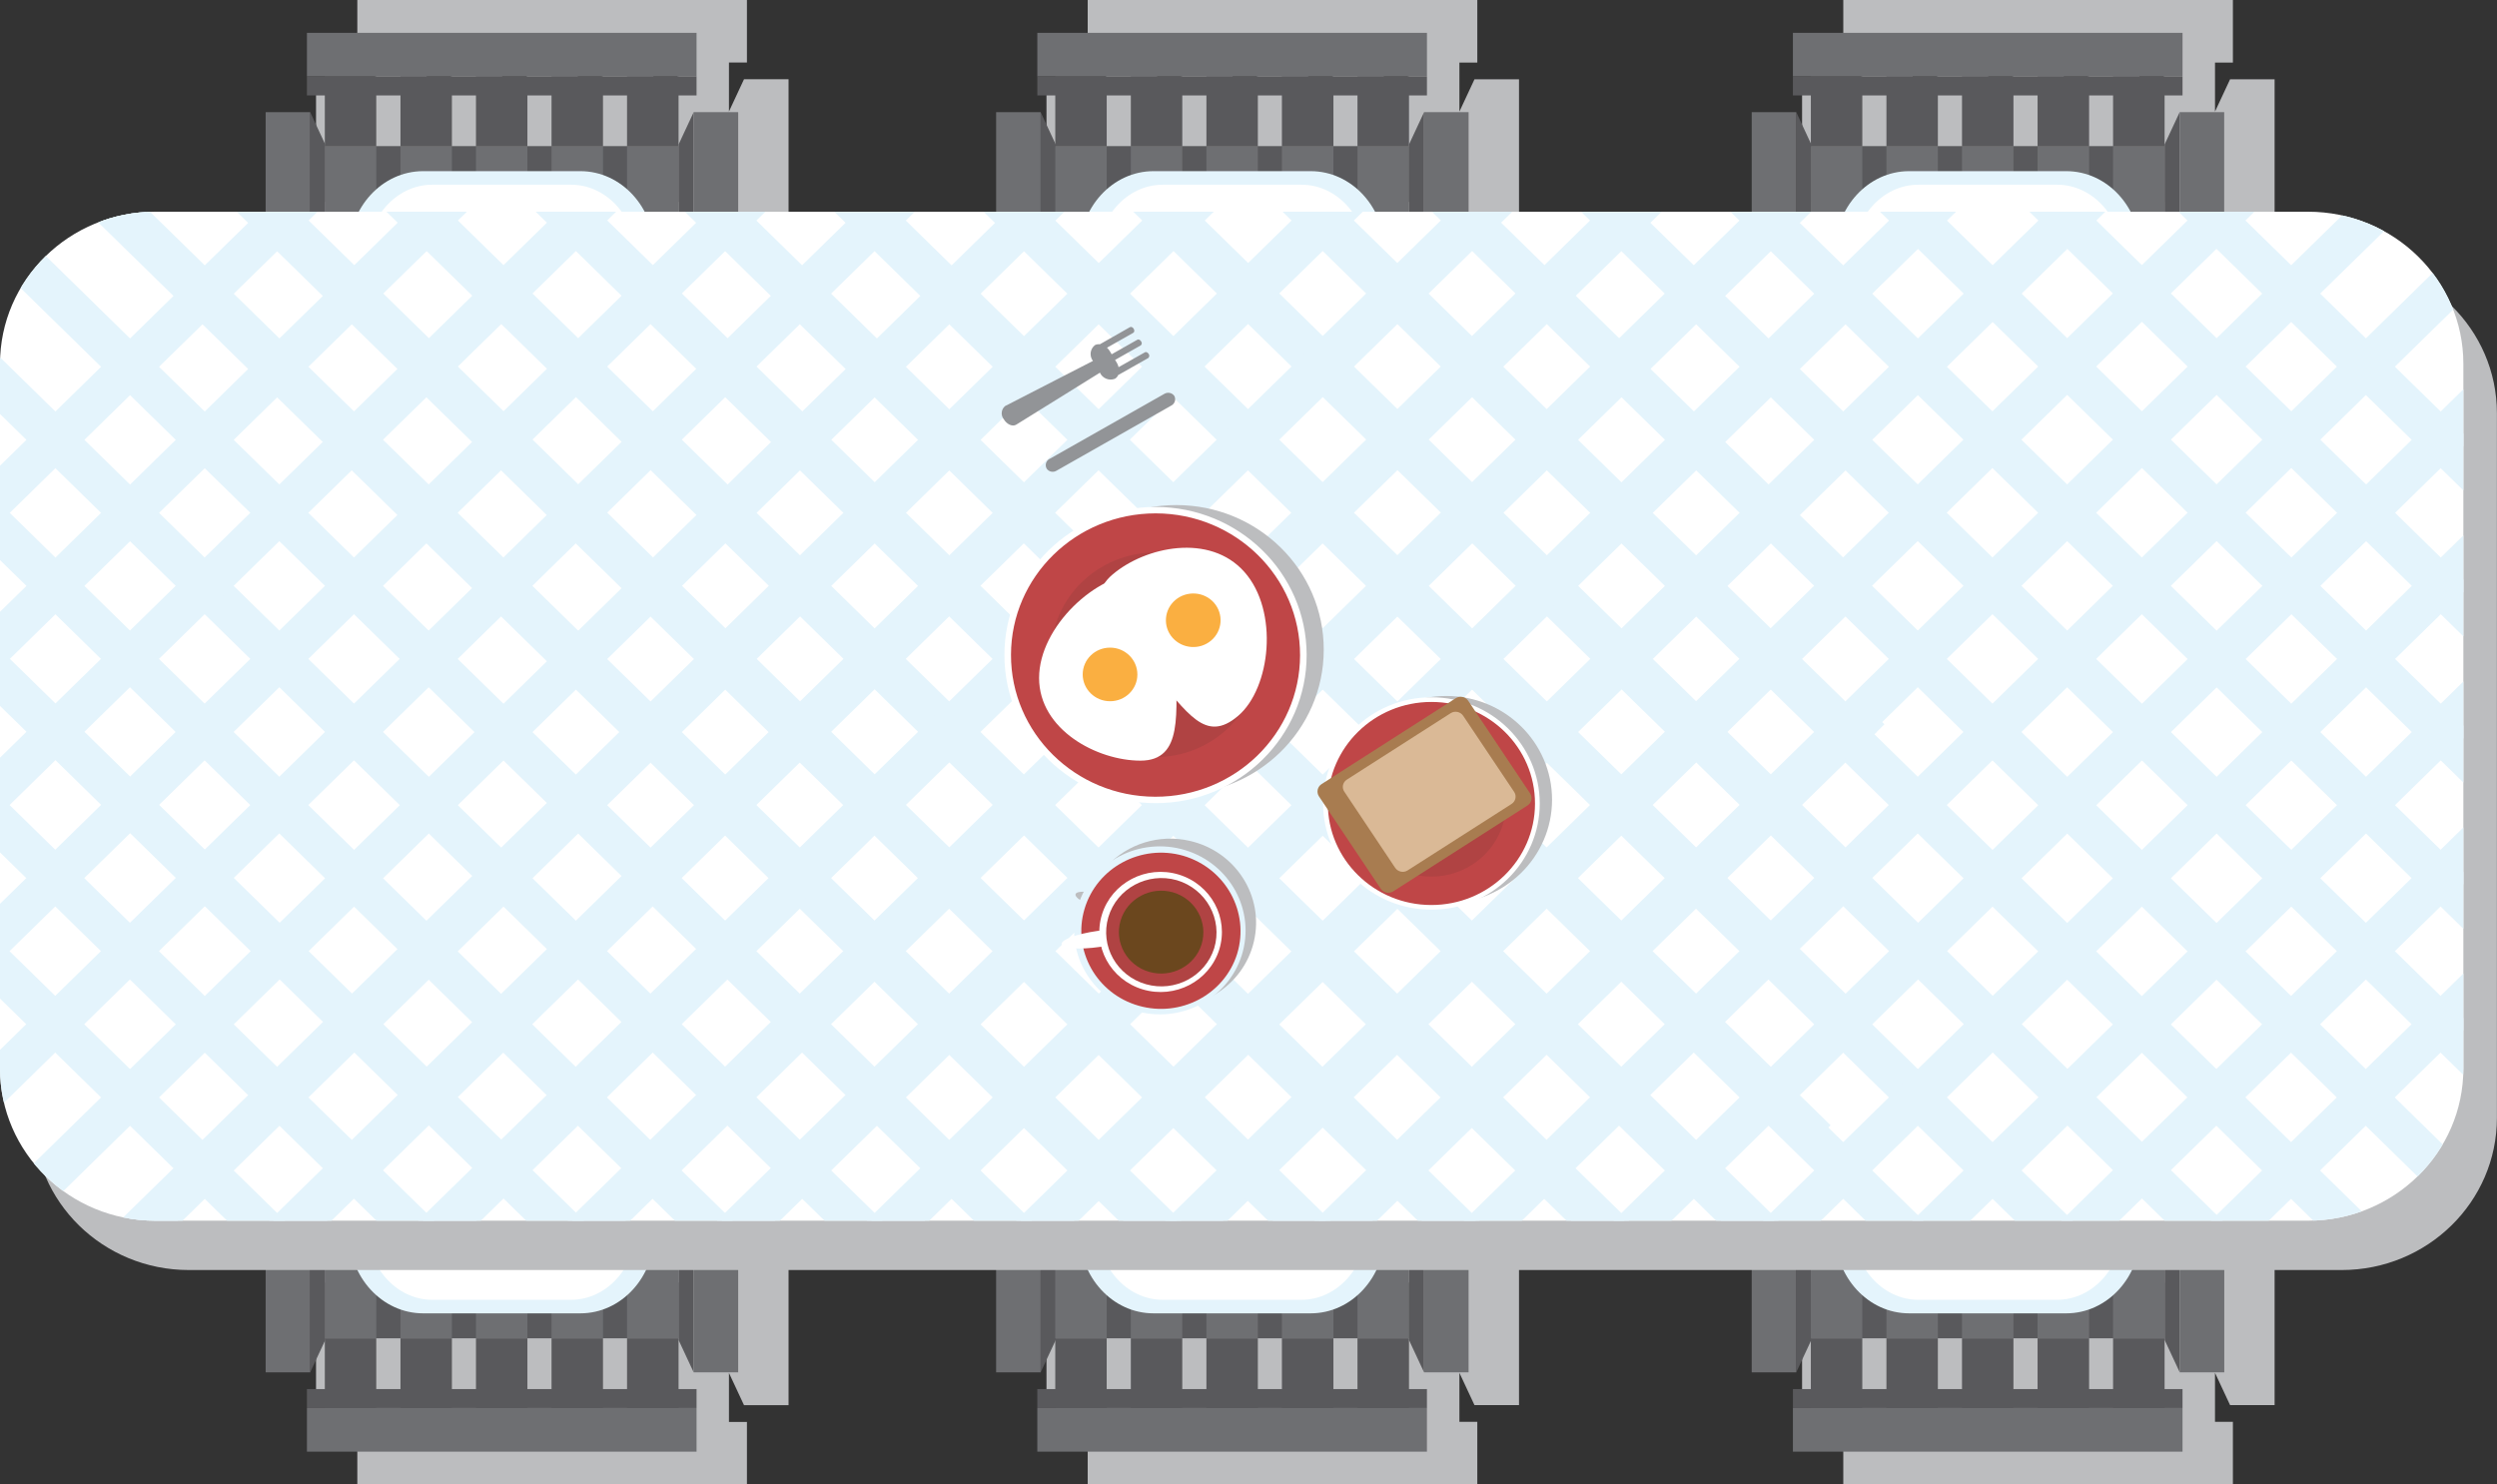 <?xml version="1.0" encoding="utf-8"?>
<!-- Generator: Adobe Illustrator 24.2.3, SVG Export Plug-In . SVG Version: 6.00 Build 0)  -->
<svg version="1.1" id="Layer_1" xmlns="http://www.w3.org/2000/svg" xmlns:xlink="http://www.w3.org/1999/xlink" x="0px" y="0px"
	 viewBox="0 0 300 178.38" style="enable-background:new 0 0 300 178.38;" xml:space="preserve">
<rect x="0" y="0" width="300" height="178.38" fill="#333333" stroke="none"/>
<style type="text/css">
	.st0{fill:#BCBDBF;}
	.st1{fill:#808184;}
	.st2{fill:#59595C;}
	.st3{fill:#6E6F72;}
	.st4{fill:#E4F4FC;}
	.st5{fill:#FFFFFF;}
	.st6{fill:#929497;}
	.st7{clip-path:url(#SVGID_2_);}
	.st8{clip-path:url(#SVGID_4_);}
	.st9{fill:#BF4647;}
	.st10{fill:#B04343;}
	.st11{fill:#FAAF41;}
	.st12{fill:#6B471E;}
	.st13{fill:#A87C50;}
	.st14{fill:#DAB996;}
</style>
<path id="Path_9840" class="st0" d="M87.58,118.69H40.01l-2.04,3.68v46.47h5.35l1.76-3.76v5.78h-2.15v7.52h46.81v-7.52h-2.16v-5.89
	l1.81,3.88h5.35v-46.48l-2.04-3.68L87.58,118.69L87.58,118.69z M72.32,170.86h-2.9v-6.09h2.9V170.86z M63.24,164.77v6.09h-2.9v-6.09
	H63.24z M51.26,164.77h2.9v6.09h-2.9V164.77z M78.5,170.86v-6.09h2.89v6.09H78.5z"/>
<path id="Path_9875" class="st0" d="M87.58,59.68H40.01L37.97,56V9.53h5.35l1.76,3.76V7.51h-2.15v-7.52h46.81v7.52h-2.16v5.89
	l1.81-3.88h5.35V56l-2.04,3.68H87.58z M72.32,7.52h-2.9v6.09h2.9V7.52z M63.24,13.61V7.52h-2.9v6.09H63.24z M51.26,13.61h2.9V7.52
	h-2.9V13.61z M78.5,7.52v6.09h2.89V7.52C81.39,7.52,78.5,7.52,78.5,7.52z"/>
<g id="Group_6251" transform="translate(568.657 220.944)">
	<g id="Group_6246-2">
		<path id="Path_9842" class="st1" d="M-536.74-102.52l2.04-3.68h5.35l-2.04,3.68H-536.74z"/>
		<path id="Path_9843" class="st2" d="M-531.39-102.52v46.48l1.81-3.88v-45.97L-531.39-102.52z"/>
		<rect id="Rectangle_24708" x="-536.74" y="-102.52" class="st3" width="5.35" height="46.48"/>
	</g>
	<g id="Group_6247" transform="translate(8.208)">
		<rect id="Rectangle_24709" x="-537.84" y="-66.83" class="st2" width="42.5" height="6.7"/>
		<rect id="Rectangle_24710" x="-537.84" y="-86.51" class="st2" width="42.5" height="6.7"/>
		<rect id="Rectangle_24711" x="-537.84" y="-76.68" class="st2" width="42.5" height="6.7"/>
		<rect id="Rectangle_24712" x="-537.84" y="-96.36" class="st2" width="42.5" height="6.71"/>
		<rect id="Rectangle_24713" x="-537.84" y="-106.2" class="st2" width="42.5" height="6.7"/>
	</g>
	<g id="Group_6248" transform="translate(8.208)">
		<rect id="Rectangle_24714" x="-537.84" y="-106.2" class="st3" width="6.18" height="46.07"/>
		<rect id="Rectangle_24715" x="-519.68" y="-106.2" class="st3" width="6.18" height="46.07"/>
		<rect id="Rectangle_24716" x="-528.75" y="-106.2" class="st3" width="6.18" height="46.07"/>
		<rect id="Rectangle_24717" x="-510.6" y="-106.2" class="st3" width="6.18" height="46.07"/>
		<rect id="Rectangle_24718" x="-501.53" y="-106.2" class="st3" width="6.19" height="46.07"/>
	</g>
	<g id="Group_6249" transform="translate(8.208 54.243)">
		<rect id="Rectangle_24719" x="-537.84" y="-114.37" class="st2" width="6.18" height="8.38"/>
		<rect id="Rectangle_24720" x="-519.68" y="-114.37" class="st2" width="6.18" height="8.38"/>
		<rect id="Rectangle_24721" x="-528.75" y="-114.37" class="st2" width="6.18" height="8.38"/>
		<rect id="Rectangle_24722" x="-510.6" y="-114.37" class="st2" width="6.18" height="8.38"/>
		<rect id="Rectangle_24723" x="-501.53" y="-114.37" class="st2" width="6.19" height="8.38"/>
	</g>
	<path id="Path_9844" class="st4" d="M-490.02-72.85c0,5.37-3.99,9.72-8.91,9.72h-18.89c-4.92,0-8.92-4.35-8.92-9.72v-20.62
		c0-5.37,3.99-9.72,8.92-9.72h18.89c4.92,0,8.91,4.35,8.91,9.72V-72.85z"/>
	<path id="Path_9845" class="st5" d="M-492.17-73.69c0,4.93-3.52,8.93-7.87,8.93h-16.69c-4.35,0-7.87-4-7.87-8.93v-18.94
		c0-4.93,3.53-8.93,7.87-8.93h16.69c4.35,0,7.87,3.99,7.87,8.93V-73.69z"/>
	<g id="Group_6250" transform="translate(56.992)">
		<path id="Path_9846" class="st1" d="M-536.96-102.52l-2.04-3.68h-5.35l2.04,3.68H-536.96z"/>
		<path id="Path_9847" class="st2" d="M-542.31-102.52v46.48l-1.81-3.88v-45.97L-542.31-102.52z"/>
		<rect id="Rectangle_24724" x="-542.31" y="-102.52" class="st3" width="5.35" height="46.48"/>
	</g>
	<rect id="Rectangle_24725" x="-531.78" y="-51.75" class="st3" width="46.81" height="5.24"/>
	<rect id="Rectangle_24726" x="-531.78" y="-54.03" class="st2" width="46.81" height="2.28"/>
</g>
<g id="Group_6280" transform="translate(568.657 74.506)">
	<g id="Group_6246-3" transform="translate(0 11.22)">
		<path id="Path_9842-2" class="st1" d="M-536.74-25.77l2.04,3.68h5.35l-2.04-3.68H-536.74z"/>
		<path id="Path_9843-2" class="st2" d="M-531.39-25.77v-46.48l1.81,3.88v45.97L-531.39-25.77z"/>
		<rect id="Rectangle_24708-2" x="-536.74" y="-72.25" class="st3" width="5.35" height="46.48"/>
	</g>
	<g id="Group_6247-2" transform="translate(8.208 16.023)">
		<rect id="Rectangle_24709-2" x="-537.84" y="-72.97" class="st2" width="42.5" height="6.7"/>
		<rect id="Rectangle_24710-2" x="-537.84" y="-53.28" class="st2" width="42.5" height="6.7"/>
		<rect id="Rectangle_24711-2" x="-537.84" y="-63.12" class="st2" width="42.5" height="6.7"/>
		<rect id="Rectangle_24712-2" x="-537.84" y="-43.44" class="st2" width="42.5" height="6.71"/>
		<rect id="Rectangle_24713-2" x="-537.84" y="-33.6" class="st2" width="42.5" height="6.7"/>
	</g>
	<g id="Group_6248-2" transform="translate(8.208 16.023)">
		<rect id="Rectangle_24714-2" x="-537.84" y="-72.97" class="st3" width="6.18" height="46.08"/>
		<rect id="Rectangle_24715-2" x="-519.68" y="-72.97" class="st3" width="6.18" height="46.08"/>
		<rect id="Rectangle_24716-2" x="-528.75" y="-72.97" class="st3" width="6.18" height="46.08"/>
		<rect id="Rectangle_24717-2" x="-510.6" y="-72.97" class="st3" width="6.18" height="46.08"/>
		<rect id="Rectangle_24718-2" x="-501.53" y="-72.97" class="st3" width="6.19" height="46.08"/>
	</g>
	<g id="Group_6249-2" transform="translate(8.208 6.161)">
		<rect id="Rectangle_24719-2" x="-537.84" y="-71.49" class="st2" width="6.18" height="8.38"/>
		<rect id="Rectangle_24720-2" x="-519.68" y="-71.49" class="st2" width="6.18" height="8.38"/>
		<rect id="Rectangle_24721-2" x="-528.75" y="-71.49" class="st2" width="6.18" height="8.38"/>
		<rect id="Rectangle_24722-2" x="-510.6" y="-71.49" class="st2" width="6.18" height="8.38"/>
		<rect id="Rectangle_24723-2" x="-501.53" y="-71.49" class="st2" width="6.19" height="8.38"/>
	</g>
	<path id="Path_9844-2" class="st4" d="M-490.02-44.22c0-5.37-3.99-9.72-8.91-9.72h-18.89c-4.92,0-8.92,4.35-8.92,9.72v20.61
		c0,5.37,3.99,9.72,8.92,9.72h18.89c4.92,0,8.91-4.35,8.91-9.72V-44.22z"/>
	<path id="Path_9845-2" class="st5" d="M-492.17-43.38c0-4.93-3.52-8.93-7.87-8.93h-16.69c-4.35,0-7.87,4-7.87,8.93v18.94
		c0,4.93,3.53,8.93,7.87,8.93h16.69c4.35,0,7.87-3.99,7.87-8.93V-43.38z"/>
	<g id="Group_6250-2" transform="translate(56.993 11.22)">
		<path id="Path_9846-2" class="st1" d="M-536.96-25.77l-2.04,3.68h-5.35l2.04-3.68H-536.96z"/>
		<path id="Path_9847-2" class="st2" d="M-542.31-25.77v-46.48l-1.81,3.88v45.97L-542.31-25.77z"/>
		<rect id="Rectangle_24724-2" x="-542.31" y="-72.25" class="st3" width="5.35" height="46.48"/>
	</g>
	<rect id="Rectangle_24725-2" x="-531.78" y="-70.56" class="st3" width="46.81" height="5.24"/>
	<rect id="Rectangle_24726-2" x="-531.78" y="-65.32" class="st2" width="46.81" height="2.28"/>
</g>
<g>
	<path id="Path_9841" class="st0" d="M177.15,168.84h5.35v-46.47l-2.04-3.68h-52.7l-2.03,3.68v46.47h5.35l1.76-3.76v5.77h-2.16v7.52
		h46.81v-7.52h-2.15v-5.89L177.15,168.84z M160.07,170.86h-2.9v-6.09h2.9V170.86z M150.99,164.77v6.09h-2.9v-6.09H150.99z
		 M139.02,164.77h2.9v6.09h-2.9V164.77z M166.26,170.86v-6.09h2.89v6.09H166.26z"/>
	<g id="Group_6257" transform="translate(668.318 220.944)">
		<g id="Group_6252">
			<path id="Path_9848" class="st6" d="M-548.64-102.52l2.03-3.68h5.35l-2.04,3.68H-548.64z"/>
			<path id="Path_9849" class="st2" d="M-543.29-102.52v46.48l1.81-3.88v-45.97L-543.29-102.52z"/>
			<rect id="Rectangle_24727" x="-548.64" y="-102.52" class="st3" width="5.35" height="46.48"/>
		</g>
		<g id="Group_6253" transform="translate(8.205)">
			<rect id="Rectangle_24728" x="-549.74" y="-66.83" class="st2" width="42.5" height="6.7"/>
			<rect id="Rectangle_24729" x="-549.74" y="-86.51" class="st2" width="42.5" height="6.7"/>
			<rect id="Rectangle_24730" x="-549.74" y="-76.68" class="st2" width="42.5" height="6.7"/>
			<rect id="Rectangle_24731" x="-549.74" y="-96.36" class="st2" width="42.5" height="6.71"/>
			<rect id="Rectangle_24732" x="-549.74" y="-106.2" class="st2" width="42.5" height="6.7"/>
		</g>
		<g id="Group_6254" transform="translate(8.205)">
			<rect id="Rectangle_24733" x="-549.74" y="-106.2" class="st3" width="6.18" height="46.07"/>
			<rect id="Rectangle_24734" x="-531.58" y="-106.2" class="st3" width="6.18" height="46.07"/>
			<rect id="Rectangle_24735" x="-540.66" y="-106.2" class="st3" width="6.18" height="46.07"/>
			<rect id="Rectangle_24736" x="-522.51" y="-106.2" class="st3" width="6.19" height="46.07"/>
			<rect id="Rectangle_24737" x="-513.43" y="-106.2" class="st3" width="6.19" height="46.07"/>
		</g>
		<g id="Group_6255" transform="translate(8.205 54.243)">
			<rect id="Rectangle_24738" x="-549.74" y="-114.37" class="st2" width="6.18" height="8.38"/>
			<rect id="Rectangle_24739" x="-531.58" y="-114.37" class="st2" width="6.18" height="8.38"/>
			<rect id="Rectangle_24740" x="-540.66" y="-114.37" class="st2" width="6.18" height="8.38"/>
			<rect id="Rectangle_24741" x="-522.51" y="-114.37" class="st2" width="6.19" height="8.38"/>
			<rect id="Rectangle_24742" x="-513.43" y="-114.37" class="st2" width="6.19" height="8.38"/>
		</g>
		<path id="Path_9850" class="st4" d="M-501.93-72.85c0,5.37-3.99,9.72-8.92,9.72h-18.88c-4.92,0-8.91-4.35-8.91-9.72v-20.62
			c0-5.37,3.99-9.72,8.91-9.72h18.89c4.92,0,8.92,4.35,8.92,9.72L-501.93-72.85L-501.93-72.85z"/>
		<path id="Path_9851" class="st5" d="M-504.08-73.69c0,4.93-3.52,8.93-7.87,8.93h-16.68c-4.35,0-7.87-4-7.87-8.93v-18.94
			c0-4.93,3.52-8.93,7.87-8.93h16.69c4.35,0,7.87,3.99,7.87,8.93L-504.08-73.69z"/>
		<g id="Group_6256" transform="translate(56.995)">
			<path id="Path_9852" class="st6" d="M-548.86-102.52l-2.04-3.68h-5.36l2.04,3.68H-548.86z"/>
			<path id="Path_9853" class="st2" d="M-554.22-102.52v46.48l-1.81-3.88v-45.97L-554.22-102.52z"/>
			<rect id="Rectangle_24743" x="-554.22" y="-102.52" class="st3" width="5.35" height="46.48"/>
		</g>
		<rect id="Rectangle_24744" x="-543.69" y="-51.75" class="st3" width="46.81" height="5.24"/>
		<rect id="Rectangle_24745" x="-543.69" y="-54.03" class="st2" width="46.81" height="2.28"/>
	</g>
</g>
<g>
	<path id="Path_9876" class="st0" d="M177.15,9.53h5.35v46.48l-2.04,3.68h-52.7l-2.03-3.68V9.53h5.35l1.76,3.76V7.52h-2.16V0h46.81
		v7.52h-2.15v5.89L177.15,9.53z M160.07,7.52h-2.9v6.09h2.9V7.52z M150.99,13.61V7.52h-2.9v6.09H150.99z M139.02,13.61h2.9V7.52
		h-2.9V13.61z M166.26,7.52v6.09h2.89V7.52C169.15,7.52,166.26,7.52,166.26,7.52z"/>
	<g id="Group_6281" transform="translate(668.319 74.506)">
		<g id="Group_6252-2" transform="translate(0 11.22)">
			<path id="Path_9848-2" class="st6" d="M-548.64-25.77l2.03,3.68h5.35l-2.04-3.68H-548.64z"/>
			<path id="Path_9849-2" class="st2" d="M-543.29-25.77v-46.48l1.81,3.88v45.97L-543.29-25.77z"/>
			<rect id="Rectangle_24727-2" x="-548.64" y="-72.25" class="st3" width="5.35" height="46.48"/>
		</g>
		<g id="Group_6253-2" transform="translate(8.205 16.023)">
			<rect id="Rectangle_24728-2" x="-549.74" y="-72.97" class="st2" width="42.5" height="6.7"/>
			<rect id="Rectangle_24729-2" x="-549.74" y="-53.28" class="st2" width="42.5" height="6.7"/>
			<rect id="Rectangle_24730-2" x="-549.74" y="-63.12" class="st2" width="42.5" height="6.7"/>
			<rect id="Rectangle_24731-2" x="-549.74" y="-43.44" class="st2" width="42.5" height="6.71"/>
			<rect id="Rectangle_24732-2" x="-549.74" y="-33.6" class="st2" width="42.5" height="6.7"/>
		</g>
		<g id="Group_6254-2" transform="translate(8.205 16.023)">
			<rect id="Rectangle_24733-2" x="-549.74" y="-72.97" class="st3" width="6.18" height="46.08"/>
			<rect id="Rectangle_24734-2" x="-531.58" y="-72.97" class="st3" width="6.18" height="46.08"/>
			<rect id="Rectangle_24735-2" x="-540.66" y="-72.97" class="st3" width="6.18" height="46.08"/>
			<rect id="Rectangle_24736-2" x="-522.51" y="-72.97" class="st3" width="6.19" height="46.08"/>
			<rect id="Rectangle_24737-2" x="-513.43" y="-72.97" class="st3" width="6.19" height="46.08"/>
		</g>
		<g id="Group_6255-2" transform="translate(8.205 6.161)">
			<rect id="Rectangle_24738-2" x="-549.74" y="-71.49" class="st2" width="6.18" height="8.38"/>
			<rect id="Rectangle_24739-2" x="-531.58" y="-71.49" class="st2" width="6.18" height="8.38"/>
			<rect id="Rectangle_24740-2" x="-540.66" y="-71.49" class="st2" width="6.18" height="8.38"/>
			<rect id="Rectangle_24741-2" x="-522.51" y="-71.49" class="st2" width="6.19" height="8.38"/>
			<rect id="Rectangle_24742-2" x="-513.43" y="-71.49" class="st2" width="6.19" height="8.38"/>
		</g>
		<path id="Path_9850-2" class="st4" d="M-501.93-44.22c0-5.37-3.99-9.72-8.92-9.72h-18.88c-4.92,0-8.91,4.35-8.91,9.72v20.61
			c0,5.37,3.99,9.72,8.91,9.72h18.89c4.92,0,8.92-4.35,8.92-9.72v-20.61H-501.93z"/>
		<path id="Path_9851-2" class="st5" d="M-504.07-43.38c0-4.93-3.52-8.93-7.87-8.93h-16.69c-4.35,0-7.87,4-7.87,8.93v18.94
			c0,4.93,3.52,8.93,7.87,8.93h16.69c4.35,0,7.87-3.99,7.87-8.93V-43.38z"/>
		<g id="Group_6256-2" transform="translate(56.995 11.22)">
			<path id="Path_9852-2" class="st6" d="M-548.86-25.77l-2.04,3.68h-5.36l2.04-3.68H-548.86z"/>
			<path id="Path_9853-2" class="st2" d="M-554.22-25.77v-46.48l-1.81,3.88v45.97L-554.22-25.77z"/>
			<rect id="Rectangle_24743-2" x="-554.22" y="-72.25" class="st3" width="5.35" height="46.48"/>
		</g>
		<rect id="Rectangle_24744-2" x="-543.69" y="-70.56" class="st3" width="46.81" height="5.24"/>
		<rect id="Rectangle_24745-2" x="-543.69" y="-65.32" class="st2" width="46.81" height="2.28"/>
	</g>
</g>
<g>
	<path id="Path_9841_1_" class="st0" d="M267.93,168.84h5.35v-46.47l-2.04-3.68h-52.7l-2.03,3.68v46.47h5.35l1.76-3.76v5.77h-2.16
		v7.52h46.81v-7.52h-2.15v-5.89L267.93,168.84z M250.85,170.86h-2.9v-6.09h2.9V170.86z M241.78,164.77v6.09h-2.9v-6.09H241.78z
		 M229.8,164.77h2.9v6.09h-2.9V164.77z M257.04,170.86v-6.09h2.89v6.09H257.04z"/>
	<g id="Group_6257_1_" transform="translate(668.318 220.944)">
		<g id="Group_6252_1_">
			<path id="Path_9848_1_" class="st6" d="M-457.86-102.52l2.03-3.68h5.35l-2.04,3.68H-457.86z"/>
			<path id="Path_9849_1_" class="st2" d="M-452.51-102.52v46.48l1.81-3.88v-45.97L-452.51-102.52z"/>
			<rect id="Rectangle_24727_1_" x="-457.86" y="-102.52" class="st3" width="5.35" height="46.48"/>
		</g>
		<g id="Group_6253_1_" transform="translate(8.205)">
			<rect id="Rectangle_24728_1_" x="-458.96" y="-66.83" class="st2" width="42.5" height="6.7"/>
			<rect id="Rectangle_24729_1_" x="-458.96" y="-86.51" class="st2" width="42.5" height="6.7"/>
			<rect id="Rectangle_24730_1_" x="-458.96" y="-76.68" class="st2" width="42.5" height="6.7"/>
			<rect id="Rectangle_24731_1_" x="-458.96" y="-96.36" class="st2" width="42.5" height="6.71"/>
			<rect id="Rectangle_24732_1_" x="-458.96" y="-106.2" class="st2" width="42.5" height="6.7"/>
		</g>
		<g id="Group_6254_1_" transform="translate(8.205)">
			<rect id="Rectangle_24733_1_" x="-458.96" y="-106.2" class="st3" width="6.18" height="46.07"/>
			<rect id="Rectangle_24734_1_" x="-440.8" y="-106.2" class="st3" width="6.18" height="46.07"/>
			<rect id="Rectangle_24735_1_" x="-449.88" y="-106.2" class="st3" width="6.18" height="46.07"/>
			<rect id="Rectangle_24736_1_" x="-431.72" y="-106.2" class="st3" width="6.19" height="46.07"/>
			<rect id="Rectangle_24737_1_" x="-422.65" y="-106.2" class="st3" width="6.19" height="46.07"/>
		</g>
		<g id="Group_6255_1_" transform="translate(8.205 54.243)">
			<rect id="Rectangle_24738_1_" x="-458.96" y="-114.37" class="st2" width="6.18" height="8.38"/>
			<rect id="Rectangle_24739_1_" x="-440.8" y="-114.37" class="st2" width="6.18" height="8.38"/>
			<rect id="Rectangle_24740_1_" x="-449.88" y="-114.37" class="st2" width="6.18" height="8.38"/>
			<rect id="Rectangle_24741_1_" x="-431.72" y="-114.37" class="st2" width="6.19" height="8.38"/>
			<rect id="Rectangle_24742_1_" x="-422.65" y="-114.37" class="st2" width="6.19" height="8.38"/>
		</g>
		<path id="Path_9850_1_" class="st4" d="M-411.15-72.85c0,5.37-3.99,9.72-8.92,9.72h-18.88c-4.92,0-8.91-4.35-8.91-9.72v-20.62
			c0-5.37,3.99-9.72,8.91-9.72h18.89c4.92,0,8.92,4.35,8.92,9.72v20.62H-411.15z"/>
		<path id="Path_9851_1_" class="st5" d="M-413.29-73.69c0,4.93-3.52,8.93-7.87,8.93h-16.69c-4.35,0-7.87-4-7.87-8.93v-18.94
			c0-4.93,3.52-8.93,7.87-8.93h16.69c4.35,0,7.87,3.99,7.87,8.93V-73.69z"/>
		<g id="Group_6256_1_" transform="translate(56.995)">
			<path id="Path_9852_1_" class="st6" d="M-458.08-102.52l-2.04-3.68h-5.36l2.04,3.68H-458.08z"/>
			<path id="Path_9853_1_" class="st2" d="M-463.43-102.52v46.48l-1.81-3.88v-45.97L-463.43-102.52z"/>
			<rect id="Rectangle_24743_1_" x="-463.43" y="-102.52" class="st3" width="5.35" height="46.48"/>
		</g>
		<rect id="Rectangle_24744_1_" x="-452.91" y="-51.75" class="st3" width="46.81" height="5.24"/>
		<rect id="Rectangle_24745_1_" x="-452.91" y="-54.03" class="st2" width="46.81" height="2.28"/>
	</g>
</g>
<g>
	<path id="Path_9876_1_" class="st0" d="M267.93,9.53h5.35v46.48l-2.04,3.68h-52.7l-2.03-3.68V9.53h5.35l1.76,3.76V7.52h-2.16V0
		h46.81v7.52h-2.15v5.89L267.93,9.53z M250.85,7.52h-2.9v6.09h2.9V7.52z M241.78,13.61V7.52h-2.9v6.09H241.78z M229.8,13.61h2.9
		V7.52h-2.9V13.61z M257.04,7.52v6.09h2.89V7.52C259.93,7.52,257.04,7.52,257.04,7.52z"/>
	<g id="Group_6281_1_" transform="translate(668.319 74.506)">
		<g id="Group_6252-2_1_" transform="translate(0 11.22)">
			<path id="Path_9848-2_1_" class="st6" d="M-457.86-25.77l2.03,3.68h5.35l-2.04-3.68H-457.86z"/>
			<path id="Path_9849-2_1_" class="st2" d="M-452.51-25.77v-46.48l1.81,3.88v45.97L-452.51-25.77z"/>
			<rect id="Rectangle_24727-2_1_" x="-457.86" y="-72.25" class="st3" width="5.35" height="46.48"/>
		</g>
		<g id="Group_6253-2_1_" transform="translate(8.205 16.023)">
			<rect id="Rectangle_24728-2_1_" x="-458.96" y="-72.97" class="st2" width="42.5" height="6.7"/>
			<rect id="Rectangle_24729-2_1_" x="-458.96" y="-53.28" class="st2" width="42.5" height="6.7"/>
			<rect id="Rectangle_24730-2_1_" x="-458.96" y="-63.12" class="st2" width="42.5" height="6.7"/>
			<rect id="Rectangle_24731-2_1_" x="-458.96" y="-43.44" class="st2" width="42.5" height="6.71"/>
			<rect id="Rectangle_24732-2_1_" x="-458.96" y="-33.6" class="st2" width="42.5" height="6.7"/>
		</g>
		<g id="Group_6254-2_1_" transform="translate(8.205 16.023)">
			<rect id="Rectangle_24733-2_1_" x="-458.96" y="-72.97" class="st3" width="6.18" height="46.08"/>
			<rect id="Rectangle_24734-2_1_" x="-440.8" y="-72.97" class="st3" width="6.18" height="46.08"/>
			<rect id="Rectangle_24735-2_1_" x="-449.88" y="-72.97" class="st3" width="6.18" height="46.08"/>
			<rect id="Rectangle_24736-2_1_" x="-431.72" y="-72.97" class="st3" width="6.19" height="46.08"/>
			<rect id="Rectangle_24737-2_1_" x="-422.65" y="-72.97" class="st3" width="6.19" height="46.08"/>
		</g>
		<g id="Group_6255-2_1_" transform="translate(8.205 6.161)">
			<rect id="Rectangle_24738-2_1_" x="-458.96" y="-71.49" class="st2" width="6.18" height="8.38"/>
			<rect id="Rectangle_24739-2_1_" x="-440.8" y="-71.49" class="st2" width="6.18" height="8.38"/>
			<rect id="Rectangle_24740-2_1_" x="-449.88" y="-71.49" class="st2" width="6.18" height="8.38"/>
			<rect id="Rectangle_24741-2_1_" x="-431.72" y="-71.49" class="st2" width="6.19" height="8.38"/>
			<rect id="Rectangle_24742-2_1_" x="-422.65" y="-71.49" class="st2" width="6.19" height="8.38"/>
		</g>
		<path id="Path_9850-2_1_" class="st4" d="M-411.15-44.22c0-5.37-3.99-9.72-8.92-9.72h-18.88c-4.92,0-8.91,4.35-8.91,9.72v20.61
			c0,5.37,3.99,9.72,8.91,9.72h18.89c4.92,0,8.92-4.35,8.92-9.72v-20.61H-411.15z"/>
		<path id="Path_9851-2_1_" class="st5" d="M-413.29-43.38c0-4.93-3.52-8.93-7.87-8.93h-16.69c-4.35,0-7.87,4-7.87,8.93v18.94
			c0,4.93,3.52,8.93,7.87,8.93h16.69c4.35,0,7.87-3.99,7.87-8.93V-43.38z"/>
		<g id="Group_6256-2_1_" transform="translate(56.995 11.22)">
			<path id="Path_9852-2_1_" class="st6" d="M-458.08-25.77l-2.04,3.68h-5.36l2.04-3.68H-458.08z"/>
			<path id="Path_9853-2_1_" class="st2" d="M-463.44-25.77v-46.48l-1.81,3.88v45.97L-463.44-25.77z"/>
			<rect id="Rectangle_24743-2_1_" x="-463.44" y="-72.25" class="st3" width="5.35" height="46.48"/>
		</g>
		<rect id="Rectangle_24744-2_1_" x="-452.91" y="-70.56" class="st3" width="46.81" height="5.24"/>
		<rect id="Rectangle_24745-2_1_" x="-452.91" y="-65.32" class="st2" width="46.81" height="2.28"/>
	</g>
</g>
<path id="Rectangle_24746" class="st0" d="M22.69,31.37h258.64c10.31,0,18.66,8.19,18.66,18.29v84.66c0,10.1-8.35,18.29-18.66,18.29
	H22.69c-10.31,0-18.66-8.19-18.66-18.29V49.66C4.03,39.56,12.39,31.37,22.69,31.37L22.69,31.37z"/>
<path id="Rectangle_24747" class="st5" d="M18.66,25.44H277.3c10.31,0,18.66,8.19,18.66,18.29v84.66c0,10.1-8.35,18.29-18.66,18.29
	H18.66C8.36,146.68,0,138.49,0,128.39V43.73C0,33.63,8.35,25.44,18.66,25.44L18.66,25.44z"/>
<g>
	<defs>
		<path id="SVGID_1_" d="M18.66,25.44H277.3c10.31,0,18.66,8.19,18.66,18.29v84.66c0,10.1-8.35,18.29-18.66,18.29H18.66
			C8.36,146.68,0,138.49,0,128.39V43.73C0,33.63,8.35,25.44,18.66,25.44L18.66,25.44z"/>
	</defs>
	<clipPath id="SVGID_2_">
		<use xlink:href="#SVGID_1_"  style="overflow:visible;"/>
	</clipPath>
	<g id="Group_6260" class="st7">
		<g id="Group_6259" transform="translate(-107.325 -11.657)">
			<path id="Path_9877" class="st4" d="M3.05,29.62l3.48-3.41L153.08,169.6l-3.48,3.41L3.05,29.62z"/>
			<path id="Path_9878" class="st4" d="M21,29.62l3.48-3.41L171.03,169.6l-3.48,3.41L21,29.62z"/>
			<path id="Path_9879" class="st4" d="M38.97,29.6l3.48-3.41l146.53,143.37l-3.48,3.41L38.97,29.6z"/>
			<path id="Path_9880" class="st4" d="M56.91,29.6l3.48-3.41L206.9,169.62l-3.48,3.41L56.91,29.6z"/>
			<path id="Path_9881" class="st4" d="M74.84,29.62l3.48-3.41L224.87,169.6l-3.48,3.41L74.84,29.62z"/>
			<path id="Path_9882" class="st4" d="M92.78,29.62l3.48-3.41L242.81,169.6l-3.48,3.41L92.78,29.62z"/>
			<path id="Path_9883" class="st4" d="M110.73,29.62l3.48-3.41L260.76,169.6l-3.48,3.41L110.73,29.62z"/>
			<path id="Path_9884" class="st4" d="M128.7,29.6l3.48-3.41L278.7,169.57l-3.48,3.41L128.7,29.6z"/>
			<path id="Path_9885" class="st4" d="M146.64,29.6l3.48-3.41l146.51,143.43l-3.48,3.41L146.64,29.6z"/>
			<path id="Path_9886" class="st4" d="M164.59,29.6l3.48-3.41l146.51,143.43l-3.48,3.41L164.59,29.6z"/>
			<path id="Path_9887" class="st4" d="M182.51,29.62l3.48-3.41l146.52,143.37l-3.48,3.41L182.51,29.62z"/>
			<path id="Path_9888" class="st4" d="M200.46,29.62l3.48-3.41l123.32,120.66l-3.48,3.41L200.46,29.62z"/>
			<path id="Path_9889" class="st4" d="M218.41,29.61l3.48-3.41l108.54,106.2l-3.48,3.41L218.41,29.61z"/>
			<path id="Path_9890" class="st4" d="M236.37,29.61l3.48-3.41l89.46,87.54l-3.48,3.41L236.37,29.61z"/>
			<path id="Path_9891" class="st4" d="M254.3,29.62l3.48-3.41l75.01,73.4l-3.48,3.41L254.3,29.62z"/>
			<path id="Path_9892" class="st4" d="M254.29,169.6l75.96-74.32l3.48,3.41l-75.96,74.32L254.29,169.6z"/>
			<path id="Path_9893" class="st4" d="M236.33,169.59l90.95-88.94l3.48,3.41L239.81,173L236.33,169.59z"/>
			<path id="Path_9894" class="st4" d="M218.42,169.62L327.51,62.88l3.48,3.41L221.9,173.03L218.42,169.62z"/>
			<path id="Path_9895" class="st4" d="M200.47,169.62l126-123.28l3.48,3.41l-126,123.28L200.47,169.62z"/>
			<path id="Path_9896" class="st4" d="M182.53,169.62L329.05,26.25l3.48,3.41L186.01,173.03L182.53,169.62z"/>
			<path id="Path_9897" class="st4" d="M164.56,169.6L311.12,26.22l3.48,3.41L168.04,173.01L164.56,169.6z"/>
			<path id="Path_9898" class="st4" d="M146.62,169.6L293.17,26.22l3.48,3.41L150.1,173.01L146.62,169.6z"/>
			<path id="Path_9899" class="st4" d="M128.67,169.6L275.2,26.23l3.48,3.41L132.15,173.01L128.67,169.6z"/>
			<path id="Path_9900" class="st4" d="M110.75,169.62L257.27,26.25l3.48,3.41L114.23,173.03L110.75,169.62z"/>
			<path id="Path_9901" class="st4" d="M92.8,169.62L239.33,26.25l3.48,3.41L96.28,173.03L92.8,169.62z"/>
			<path id="Path_9902" class="st4" d="M74.83,169.6L221.39,26.22l3.48,3.41L78.31,173.01L74.83,169.6z"/>
			<path id="Path_9903" class="st4" d="M56.89,169.6L203.44,26.22l3.48,3.41L60.37,173.01L56.89,169.6z"/>
			<path id="Path_9904" class="st4" d="M38.94,169.6L185.5,26.22l3.48,3.41L42.42,173.01L38.94,169.6z"/>
			<path id="Path_9905" class="st4" d="M21.02,169.62L167.54,26.25l3.48,3.41L24.5,173.03L21.02,169.62z"/>
			<path id="Path_9906" class="st4" d="M3.07,169.62L149.6,26.25l3.48,3.41L6.55,173.03L3.07,169.62z"/>
		</g>
	</g>
</g>
<g>
	<defs>
		<path id="SVGID_3_" d="M18.66,25.44H277.3c10.31,0,18.66,8.19,18.66,18.29v84.66c0,10.1-8.35,18.29-18.66,18.29H18.66
			C8.36,146.68,0,138.49,0,128.39V43.73C0,33.63,8.35,25.44,18.66,25.44L18.66,25.44z"/>
	</defs>
	<clipPath id="SVGID_4_">
		<use xlink:href="#SVGID_3_"  style="overflow:visible;"/>
	</clipPath>
	<g id="Group_6260_1_" class="st8">
		<g id="Group_6259_1_" transform="translate(-107.325 -11.657)">
			<path id="Path_9877_1_" class="st4" d="M110.18,29.62l3.48-3.41L260.21,169.6l-3.48,3.41L110.18,29.62z"/>
			<path id="Path_9878_1_" class="st4" d="M128.12,29.62l3.48-3.41L278.15,169.6l-3.48,3.41L128.12,29.62z"/>
			<path id="Path_9879_1_" class="st4" d="M146.09,29.6l3.48-3.41L296.1,169.56l-3.48,3.41L146.09,29.6z"/>
			<path id="Path_9880_1_" class="st4" d="M164.03,29.6l3.48-3.41l146.51,143.43l-3.48,3.41L164.03,29.6z"/>
			<path id="Path_9881_1_" class="st4" d="M181.96,29.62l3.48-3.41L331.99,169.6l-3.48,3.41L181.96,29.62z"/>
			<path id="Path_9882_1_" class="st4" d="M199.91,29.62l3.48-3.41L349.94,169.6l-3.48,3.41L199.91,29.62z"/>
			<path id="Path_9883_1_" class="st4" d="M217.85,29.62l3.48-3.41L367.88,169.6l-3.48,3.41L217.85,29.62z"/>
			<path id="Path_9884_1_" class="st4" d="M235.82,29.6l3.48-3.41l146.53,143.37l-3.48,3.41L235.82,29.6z"/>
			<path id="Path_9885_1_" class="st4" d="M253.76,29.6l3.48-3.41l146.51,143.43l-3.48,3.41L253.76,29.6z"/>
			<path id="Path_9886_1_" class="st4" d="M271.71,29.6l3.48-3.41L421.7,169.63l-3.48,3.41L271.71,29.6z"/>
			<path id="Path_9887_1_" class="st4" d="M289.64,29.62l3.48-3.41l146.52,143.37l-3.48,3.41L289.64,29.62z"/>
			<path id="Path_9888_1_" class="st4" d="M307.58,29.62l3.48-3.41l123.32,120.66l-3.48,3.41L307.58,29.62z"/>
			<path id="Path_9889_1_" class="st4" d="M325.54,29.61l3.48-3.41l108.53,106.2l-3.48,3.41L325.54,29.61z"/>
			<path id="Path_9890_1_" class="st4" d="M343.49,29.61l3.48-3.41l89.46,87.54l-3.48,3.41L343.49,29.61z"/>
			<path id="Path_9891_1_" class="st4" d="M361.42,29.62l3.48-3.41l75.01,73.4l-3.48,3.41L361.42,29.62z"/>
			<path id="Path_9892_1_" class="st4" d="M361.42,169.6l75.96-74.32l3.48,3.41l-75.96,74.32L361.42,169.6z"/>
			<path id="Path_9893_1_" class="st4" d="M343.46,169.59l90.95-88.94l3.48,3.41L346.94,173L343.46,169.59z"/>
			<path id="Path_9894_1_" class="st4" d="M325.54,169.62L434.63,62.88l3.48,3.41L329.02,173.03L325.54,169.62z"/>
			<path id="Path_9895_1_" class="st4" d="M307.59,169.62l126-123.28l3.48,3.41l-126,123.28L307.59,169.62z"/>
			<path id="Path_9896_1_" class="st4" d="M289.65,169.62L436.18,26.25l3.48,3.41L293.13,173.03L289.65,169.62z"/>
			<path id="Path_9897_1_" class="st4" d="M271.69,169.6L418.24,26.22l3.48,3.41L275.17,173.01L271.69,169.6z"/>
			<path id="Path_9898_1_" class="st4" d="M253.74,169.6L400.29,26.22l3.48,3.41L257.22,173.01L253.74,169.6z"/>
			<path id="Path_9899_1_" class="st4" d="M235.79,169.6L382.32,26.23l3.48,3.41L239.27,173.01L235.79,169.6z"/>
			<path id="Path_9900_1_" class="st4" d="M217.87,169.62L364.39,26.25l3.48,3.41L221.35,173.03L217.87,169.62z"/>
			<path id="Path_9901_1_" class="st4" d="M199.92,169.62L346.45,26.25l3.48,3.41L203.4,173.03L199.92,169.62z"/>
			<path id="Path_9902_1_" class="st4" d="M181.96,169.6L328.51,26.22l3.48,3.41L185.44,173.01L181.96,169.6z"/>
			<path id="Path_9903_1_" class="st4" d="M164.01,169.6L310.56,26.22l3.48,3.41L167.49,173.01L164.01,169.6z"/>
			<path id="Path_9904_1_" class="st4" d="M146.07,169.6L292.62,26.22l3.48,3.41L149.55,173.01L146.07,169.6z"/>
			<path id="Path_9905_1_" class="st4" d="M128.14,169.62L274.66,26.25l3.48,3.41L131.62,173.03L128.14,169.62z"/>
			<path id="Path_9906_1_" class="st4" d="M110.19,169.62L256.72,26.25l3.48,3.41L113.67,173.03L110.19,169.62z"/>
		</g>
	</g>
</g>
<g>
	<g>
		<path id="Path_9854" class="st0" d="M141.35,60.69c9.79,0.02,17.71,7.81,17.69,17.41s-7.97,17.37-17.76,17.35
			c-9.78-0.02-17.69-7.79-17.7-17.38C123.6,68.46,131.55,60.68,141.35,60.69L141.35,60.69z"/>
		<g id="Group_6263" transform="translate(566.485 153.567)">
			<path id="Path_9855" class="st9" d="M-427.65-92.27c9.79,0.02,17.71,7.82,17.69,17.41c-0.02,9.59-7.97,17.36-17.76,17.34
				c-9.78-0.01-17.69-7.79-17.7-17.37C-445.41-84.5-437.45-92.28-427.65-92.27L-427.65-92.27z"/>
			<path id="Path_9856" class="st5" d="M-409.5-74.89c0.02,9.83-8.1,17.82-18.12,17.83c-10.03,0.02-18.17-7.93-18.19-17.76
				s8.1-17.82,18.12-17.83c0.01,0,0.02,0,0.04,0C-417.64-92.65-409.52-84.71-409.5-74.89z M-445.02-74.89
				c-0.02,9.4,7.74,17.04,17.33,17.06c9.59,0.02,17.38-7.59,17.4-16.99c0.02-9.4-7.74-17.04-17.33-17.06c-0.01,0-0.02,0-0.03,0
				C-437.23-91.87-445-84.28-445.02-74.89L-445.02-74.89z"/>
		</g>
		<path id="Path_9857" class="st10" d="M138.83,66.39c6.92,0.02,12.52,5.53,12.51,12.32s-5.64,12.28-12.56,12.26
			c-6.91-0.01-12.51-5.51-12.51-12.29C126.27,71.88,131.9,66.38,138.83,66.39L138.83,66.39z"/>
		<g>
			<path id="Path_9862" class="st5" d="M137.02,68.9c5.22,0,4.26,4.24,4.26,10.45s0.96,12.05-4.26,12.05
				c-5.22,0-12.18-3.71-12.18-9.93C124.84,75.27,131.79,68.9,137.02,68.9z"/>
			<path id="Path_9863" class="st11" d="M133.37,77.82c1.81,0,3.28,1.45,3.28,3.23s-1.48,3.22-3.29,3.21
				c-1.81,0-3.28-1.45-3.28-3.22C130.08,79.26,131.55,77.82,133.37,77.82L133.37,77.82z"/>
			<path id="Path_9864" class="st5" d="M148.73,86.04c-3.95,3.35-6.05-0.47-10.21-5.17s-8.8-8.49-4.85-11.84
				c3.95-3.35,11.68-5,15.84-0.3C153.67,73.42,152.68,82.69,148.73,86.04z"/>
			<path id="Path_9865" class="st11" d="M145.52,76.96c-1.37,1.17-3.45,1.02-4.64-0.32c-1.19-1.34-1.04-3.38,0.33-4.54
				s3.45-1.02,4.64,0.32l0,0C147.03,73.77,146.88,75.8,145.52,76.96z"/>
		</g>
	</g>
	<g>
		<path id="Path_9866" class="st0" d="M133,104.06c-0.85,0.92-1.53,1.98-1.99,3.14c-1-0.11-1.7-0.05-1.79,0.24
			c-0.09,0.29,0.45,0.72,1.34,1.18c-1.27,5.44,2.2,10.86,7.75,12.1s11.08-2.16,12.34-7.59c1.27-5.44-2.2-10.86-7.75-12.1
			C139.29,100.21,135.51,101.37,133,104.06L133,104.06z"/>
		<g id="Group_6277" transform="translate(574.414 201.589)">
			<g id="Group_6266" transform="translate(1.706)">
				<g id="Group_6265">
					<path id="Path_9867" class="st4" d="M-433.74-99.44c-5.44-1.64-11.2,1.35-12.87,6.68c-1.67,5.33,1.38,10.98,6.82,12.61
						c5.43,1.64,11.19-1.35,12.87-6.68C-425.27-92.15-428.31-97.79-433.74-99.44z"/>
				</g>
			</g>
			<g id="Group_6268" transform="translate(2.385 0.825)">
				<g id="Group_6267">
					<path id="Path_9868" class="st9" d="M-434.63-99.58c-5.08-1.45-10.39,1.41-11.87,6.39c-1.48,4.98,1.44,10.19,6.52,11.63
						c5.02,1.43,10.29-1.35,11.82-6.25C-426.64-92.81-429.54-98.07-434.63-99.58z"/>
				</g>
			</g>
			<g id="Group_6270" transform="translate(0 11.747)">
				<g id="Group_6269">
					<path id="Path_9869" class="st5" d="M-442.59-101.47c-2.45,0.35-4.36,1.06-4.28,1.59c0.08,0.53,2.12,0.68,4.57,0.33
						c2.45-0.34,4.36-1.05,4.28-1.58C-438.1-101.67-440.14-101.81-442.59-101.47z"/>
				</g>
			</g>
			<g id="Group_6272" transform="translate(5.198 3.605)">
				<g id="Group_6271">
					<path id="Path_9870" class="st5" d="M-438.01-100.11c-3.89-1.17-8.01,0.97-9.2,4.78c-1.19,3.81,0.99,7.85,4.88,9.02
						c3.89,1.17,8-0.97,9.2-4.77C-431.94-94.89-434.12-98.93-438.01-100.11z"/>
				</g>
			</g>
			<g id="Group_6274" transform="translate(5.936 4.437)">
				<g id="Group_6273">
					<path id="Path_9871" class="st10" d="M-438.96-100.26c-3.52-1-7.2,0.98-8.23,4.44c-1.02,3.45,1,7.06,4.52,8.06
						c3.48,0.99,7.13-0.94,8.2-4.33C-433.42-95.56-435.43-99.21-438.96-100.26z"/>
				</g>
			</g>
			<g id="Group_6276" transform="translate(7.758 6.237)">
				<g id="Group_6275">
					<path id="Path_9872" class="st12" d="M-441.24-100.6c-2.69-0.77-5.51,0.75-6.3,3.39c-0.78,2.64,0.76,5.4,3.46,6.17
						c2.66,0.76,5.46-0.72,6.27-3.31C-437-97-438.53-99.8-441.24-100.6z"/>
				</g>
			</g>
		</g>
	</g>
	<g>
		<path id="Path_9858" class="st0" d="M173.78,83.63c7.02,0.01,12.7,5.6,12.69,12.48c-0.01,6.88-5.71,12.45-12.73,12.44
			c-7.01-0.01-12.69-5.58-12.69-12.46C161.05,89.2,166.75,83.62,173.78,83.63z"/>
		<g id="Group_6264" transform="translate(610.672 180.498)">
			<path id="Path_9859" class="st9" d="M-438.7-96.43c7.02,0.01,12.7,5.6,12.68,12.48c-0.01,6.88-5.71,12.45-12.73,12.43
				c-7.01-0.01-12.68-5.59-12.68-12.46C-451.43-90.86-445.73-96.44-438.7-96.43L-438.7-96.43z"/>
			<path id="Path_9860" class="st5" d="M-425.68-83.97c0.01,7.05-5.8,12.77-12.99,12.78c-7.19,0.01-13.03-5.69-13.04-12.74
				c-0.01-7.05,5.8-12.77,12.99-12.78c0.01,0,0.02,0,0.02,0C-431.52-96.71-425.7-91.01-425.68-83.97z M-451.14-83.97
				c-0.02,6.73,5.55,12.21,12.42,12.22s12.46-5.44,12.47-12.18s-5.55-12.21-12.43-12.22c-0.01,0-0.01,0-0.02,0
				C-445.56-96.15-451.13-90.7-451.14-83.97z"/>
		</g>
		<path id="Path_9861" class="st10" d="M171.97,87.71c4.96,0.01,8.98,3.96,8.98,8.82c-0.01,4.87-4.04,8.81-9,8.8
			s-8.98-3.95-8.98-8.81C162.98,91.65,167.01,87.71,171.97,87.71z"/>
		<g id="Group_6278" transform="translate(609.421 179.947)">
			<path id="Path_9907" class="st13" d="M-450.64-85.73l16.12-10.32c0.5-0.32,1.17-0.18,1.5,0.31l7.43,11.12
				c0.33,0.49,0.19,1.14-0.31,1.46l0,0l-16.13,10.32c-0.5,0.32-1.17,0.18-1.5-0.31l-7.43-11.11
				C-451.28-84.75-451.14-85.41-450.64-85.73L-450.64-85.73z"/>
			<path id="Path_9908" class="st14" d="M-447.6-86.27l12.47-7.98c0.5-0.32,1.17-0.18,1.5,0.31l6.12,9.14
				c0.33,0.49,0.19,1.14-0.31,1.46l0,0l-12.48,7.98c-0.5,0.32-1.17,0.18-1.5-0.31l-6.11-9.15C-448.24-85.3-448.1-85.95-447.6-86.27
				L-447.6-86.27z"/>
		</g>
	</g>
	<path id="Path_9873" class="st6" d="M133.94,45.52c0.18-0.1,0.32-0.26,0.4-0.45l3.62-2.05c0.14-0.13,0.16-0.34,0.05-0.49
		c-0.12-0.18-0.31-0.28-0.45-0.2l-3.17,1.79c-0.04-0.19-0.11-0.36-0.21-0.53l-0.21-0.34l3.09-1.75c0.14-0.12,0.16-0.33,0.04-0.48
		c-0.11-0.19-0.32-0.28-0.45-0.2l-3.09,1.75l-0.2-0.34c-0.1-0.17-0.22-0.32-0.36-0.45l3.16-1.79c0.14-0.08,0.16-0.3,0.05-0.48
		c-0.11-0.19-0.31-0.28-0.45-0.2l-3.62,2.06c-0.2-0.03-0.41,0.01-0.59,0.1c-0.59,0.47-0.69,1.3-0.24,1.9l-10.55,5.42
		c-0.48,0.4-0.55,1.1-0.16,1.59c0.37,0.61,1.03,0.92,1.49,0.65l10.06-6.25C132.45,45.46,133.24,45.78,133.94,45.52z"/>
	<path id="Path_9874" class="st6" d="M139.88,47.33c0.41-0.25,0.95-0.14,1.21,0.25l0,0c0.22,0.41,0.06,0.93-0.36,1.15
		c-0.01,0-0.01,0.01-0.02,0.01l-13.76,7.81c-0.4,0.26-0.94,0.15-1.2-0.24c0-0.01-0.01-0.01-0.01-0.02l0,0
		c-0.22-0.42-0.06-0.94,0.37-1.16c0,0,0,0,0.01,0L139.88,47.33z"/>
</g>
</svg>
